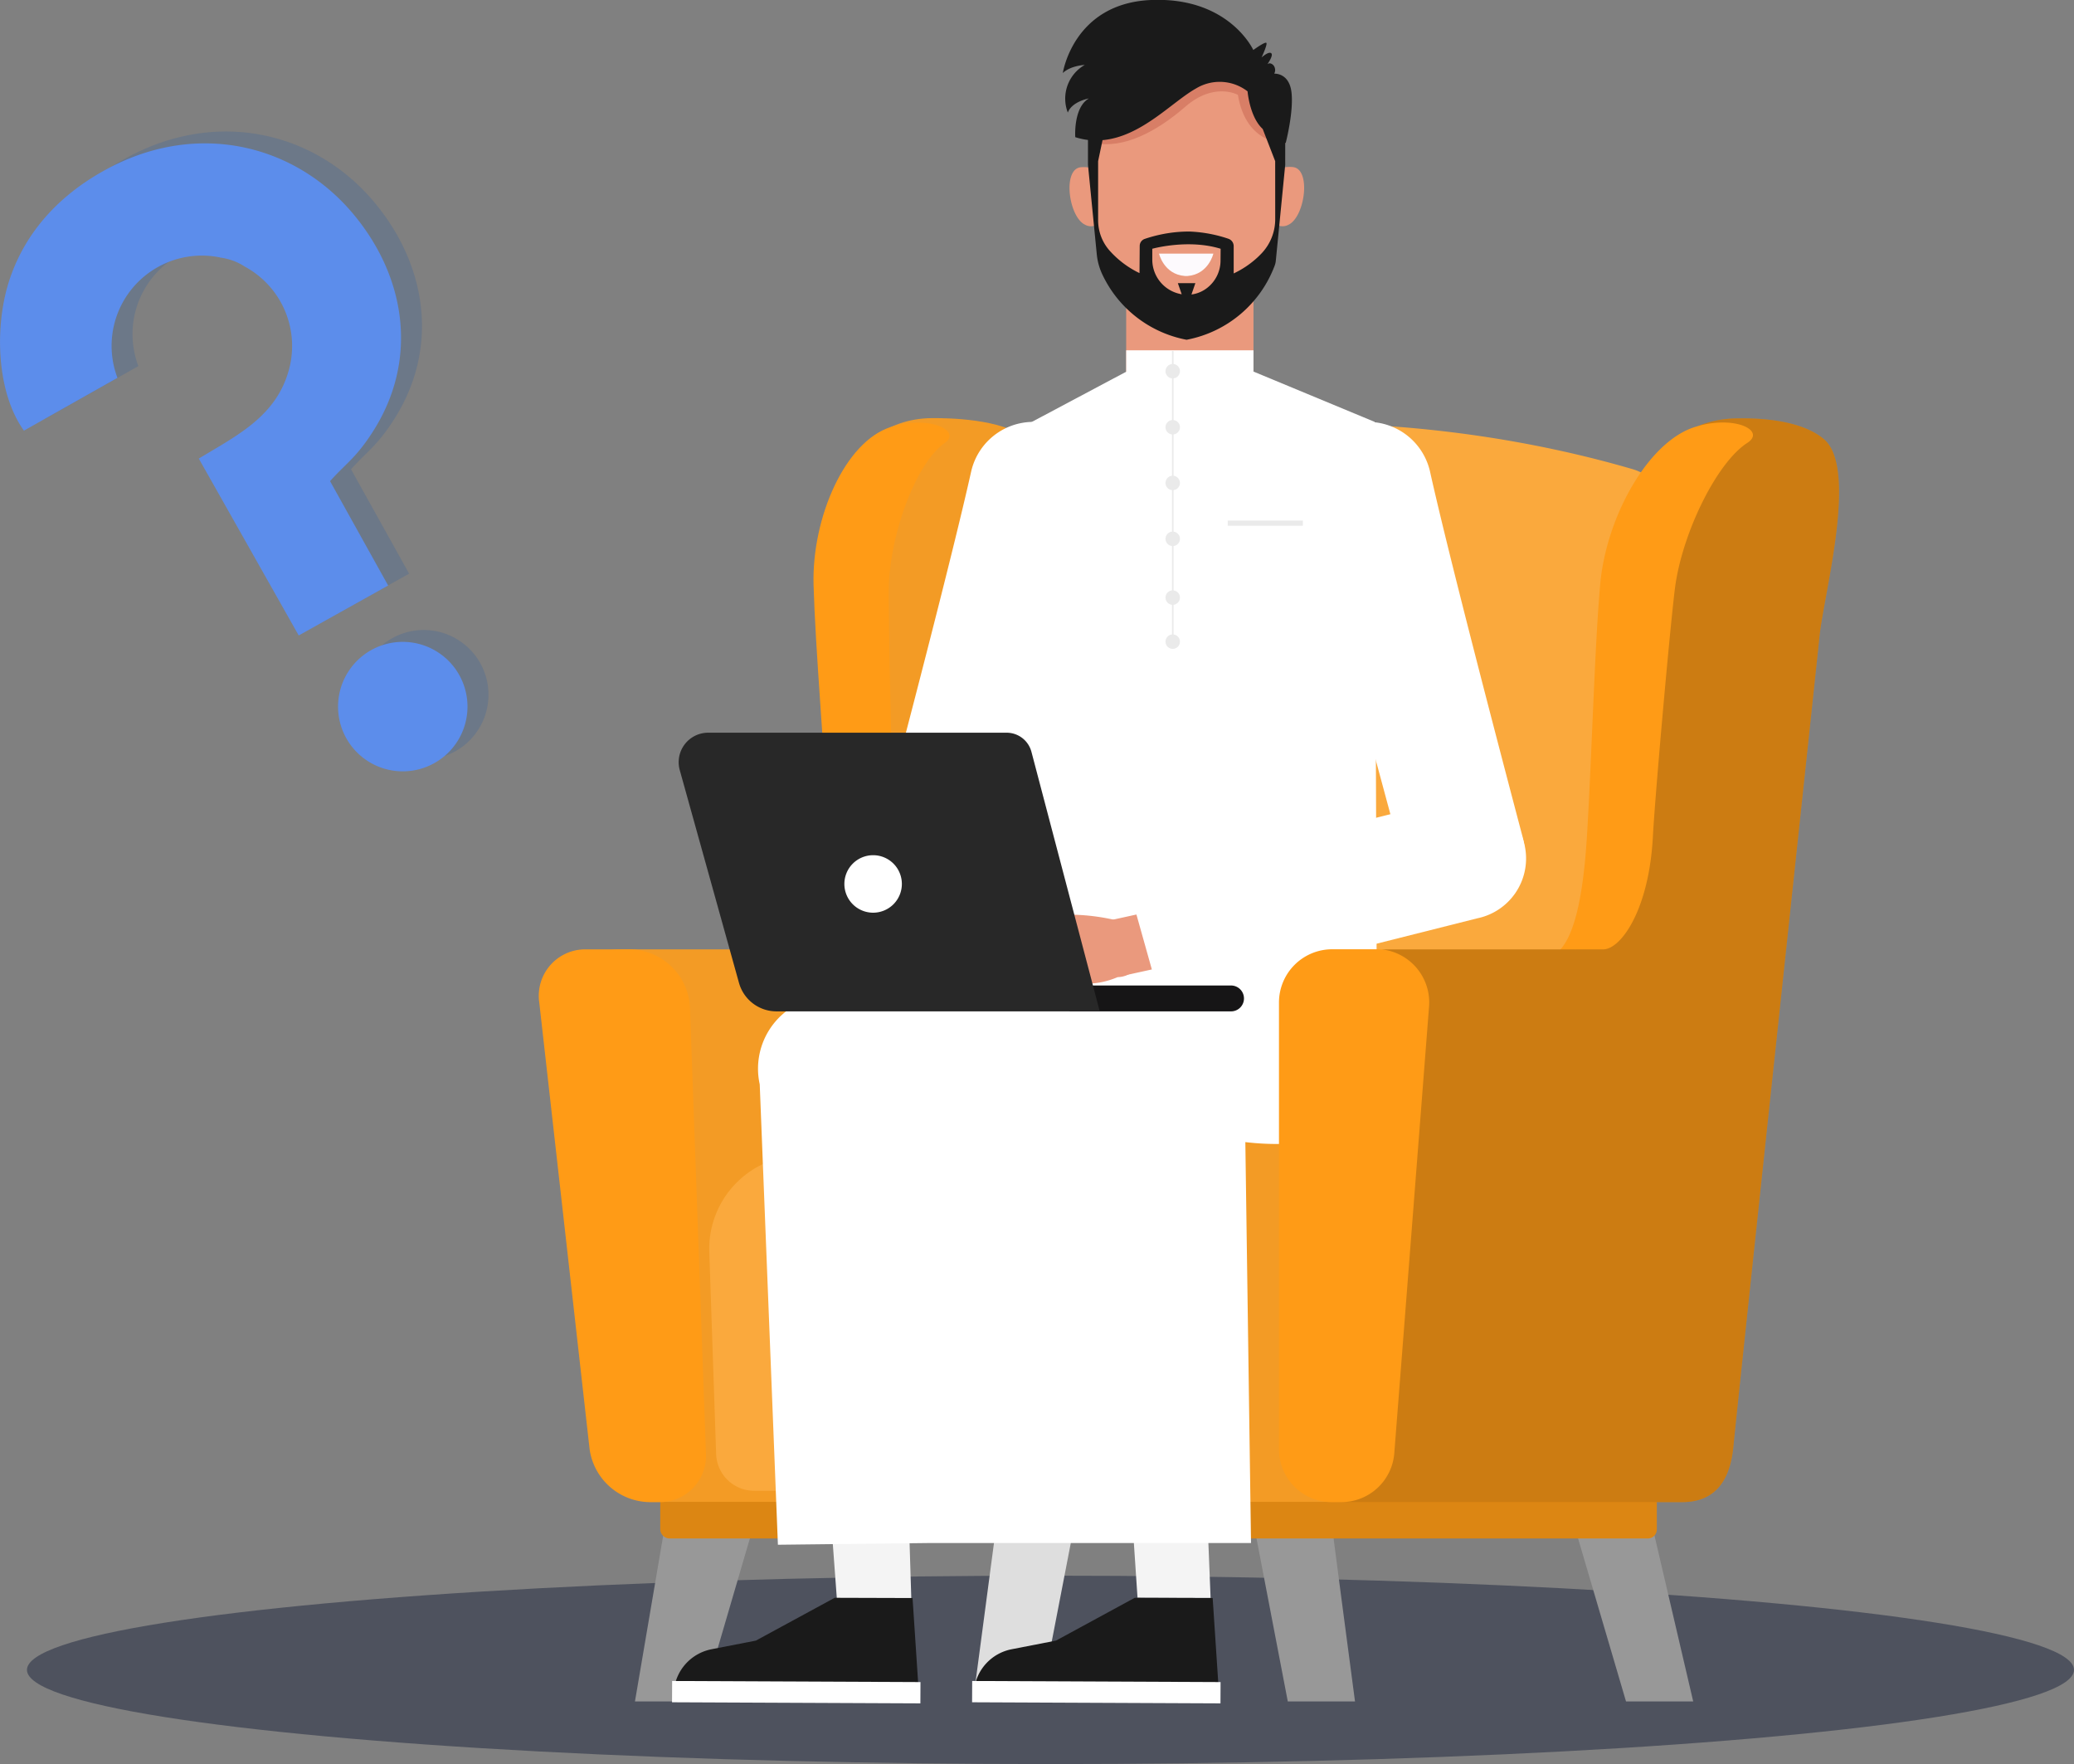<svg xmlns="http://www.w3.org/2000/svg" viewBox="0 0 606.89 516.11"><rect x="0" y="0" width="606.89" height="516.11" fill="#808080" stroke="none"/><defs><style>.cls-1{fill:#283044;opacity:0.56;}.cls-2{fill:#3063a0;opacity:0.25;}.cls-2,.cls-3{fill-rule:evenodd;}.cls-3{fill:#5c8deb;}.cls-4{fill:#989898;}.cls-5{fill:#dedede;}.cls-6{fill:#dc8613;}.cls-7{fill:#f39b25;}.cls-8{fill:#ff9b16;}.cls-9{fill:#faa93d;}.cls-10{fill:#f4f4f4;}.cls-11{fill:#1a1a1a;}.cls-12{fill:#fff;}.cls-13{fill:#ea997d;}.cls-14{fill:#d87e66;}.cls-15{fill:#fdfafd;}.cls-16{fill:#eaeaea;}.cls-17{fill:#161516;}.cls-18{fill:#282828;}.cls-19{fill-opacity:0.2;}</style></defs><g id="Layer_2" data-name="Layer 2"><g id="Layer_1-2" data-name="Layer 1"><ellipse class="cls-1" cx="307.39" cy="488.56" rx="299.5" ry="27.56"/><path class="cls-2" d="M114.67,186.78a18.94,18.94,0,1,1-7.16,25.81,18.93,18.93,0,0,1,7.16-25.81M70.47,71.88a17,17,0,0,1,7.29,2.65,26.4,26.4,0,0,1,13,29.86C87.12,118.3,75.56,123.88,64.3,130.7l29.25,51.75,26.16-14.61-17-30.54c4.83-5.4,7.48-6.68,12.43-14.34,13.34-20.66,10-44.78-5.24-63.33-17.19-21-46.54-28.3-73.66-13C21,55.21,12.05,67.28,8.32,80.34c-3.61,12.58-3.23,31,4.8,42.22l27.37-15.45a26.41,26.41,0,0,1,30-35.23Z"/><path class="cls-3" d="M108.53,190.25a18.94,18.94,0,1,1-7.16,25.81,18.95,18.95,0,0,1,7.16-25.81M64.33,75.35A17,17,0,0,1,71.63,78a26.41,26.41,0,0,1,13,29.86C81,121.77,69.43,127.34,58.17,134.17l29.24,51.75,26.17-14.61-17-30.54c4.83-5.4,7.49-6.68,12.43-14.34,13.34-20.66,10-44.78-5.23-63.33-17.19-21-46.55-28.3-73.66-13C14.83,58.68,5.92,70.75,2.18,83.81-1.42,96.39-1,114.76,7,126l27.37-15.45a26.41,26.41,0,0,1,30-35.23Z"/><g id="Chair_4" data-name="Chair 4"><path class="cls-4" d="M457.67,436.16q11.7,0,23.4,0,7.2,30.79,14.39,61.63-9.82,0-19.66,0Q466.74,467,457.67,436.16Z"/><path class="cls-4" d="M365,436.16q11.71,0,23.41,0,4,30.79,8.09,61.63-9.83,0-19.67,0Q370.89,467,365,436.16Z"/><path class="cls-4" d="M223.51,436.16l-23.41-22.3q-7.14,42-14.3,83.93,9.84,0,19.66,0Z"/><path class="cls-5" d="M316.29,436.16q-11.7,0-23.41,0-4.08,30.79-8.17,61.63,9.84,0,19.66,0Q310.34,467,316.29,436.16Z"/><path class="cls-6" d="M193.2,447.48q0-4.35,0-8.68a2.66,2.66,0,0,1,2.64-2.64H482.18a2.65,2.65,0,0,1,2.64,2.64v8.68a2.65,2.65,0,0,1-2.64,2.64H195.93A2.79,2.79,0,0,1,193.2,447.48Z"/><path class="cls-7" d="M272.79,122.33c-28.09.17-35.07,35-33.79,54.31.94,14.38,10.81,101.12,3.91,101.12H182.39c-19.91,0-23.23,15-22.13,24.94s10.13,89.88,11.84,104.86,7.32,31.84,18.55,31.84H390.42c6.22,0,3.58-90.57,3.24-104.27s-93-137.3-93.12-149.81,11.41-48.09.42-56.77C293.05,122.33,277,122.33,272.79,122.33Z"/><path class="cls-8" d="M172.52,423.91q-7.35-65.31-14.72-130.58a13.59,13.59,0,0,1,13.78-15.57h12.86a17.87,17.87,0,0,1,17.45,16.77q2.34,65.27,4.68,130.57a13.54,13.54,0,0,1-13.88,14.38h-2.8A18,18,0,0,1,172.52,423.91Z"/><path class="cls-8" d="M238.49,277.84c4.17-5.27,4.85-18.21,4-33.79-1.28-24.26-3.92-54.73-4.43-73-.51-19.58,9.2-41.88,22.64-46.13,11.07-3.58,20.86,1.1,15.75,4.68-8.09,5.62-15.66,25.36-16.34,41.19-.26,7,.85,59.93,1.7,73.89,1.28,21.53-5.62,33.11-10.81,33.11C249.81,277.76,243.17,277.76,238.49,277.84Z"/><path class="cls-9" d="M209.55,425.27q-1-29.5-2-59A27.44,27.44,0,0,1,235,337.94H348.71A11.22,11.22,0,0,1,360,349.17q0,37.88,0,75.76a11.22,11.22,0,0,1-11.24,11.23q-64,0-128,0A11.13,11.13,0,0,1,209.55,425.27Z"/><path class="cls-9" d="M278.41,320.66q3.88-81.9,7.74-163.77c.51-11,10.13-18.81,21-22.39,45.79-15,112.52-14.21,170.74,2.81,2.73.85,5.2,2.3,5.2,5v186.4a5.08,5.08,0,0,1-5.2,5H291.6A12.92,12.92,0,0,1,278.41,320.66Z"/></g><path class="cls-10" d="M244.91,468.17q-.66-9-1.33-18h22.54q.28,9.06.56,18.13Z"/><path class="cls-11" d="M244.25,467.47,221.18,480l-13,2.53a13.71,13.71,0,0,0-11,12.18l-.26,2.83,72.11.32-2-30.32Z"/><polyline class="cls-12" points="269.32 498.36 196.65 498.04 196.68 491.81 269.35 492.13 269.32 498.36"/><path class="cls-10" d="M332.86,467.47q-.58-8.69-1.16-17.37l21.84,0,.7,17.42Z"/><path class="cls-11" d="M332.05,467.47,309,480l-13,2.53a13.7,13.7,0,0,0-11,12.18l-.26,2.83,72.11.32-2-30.32Z"/><polyline class="cls-12" points="357.13 498.36 284.45 498.04 284.48 491.81 357.16 492.13 357.13 498.36"/><path class="cls-13" d="M348.17,127.22h0a18.63,18.63,0,0,0,18.62-18.63V69H329.54v39.64A18.63,18.63,0,0,0,348.17,127.22Z"/><path class="cls-13" d="M378.28,48.88a8.91,8.91,0,0,0-2.28.06c.95-23.32-11.65-36.3-28.71-36.3S317.94,26.44,318.6,49a9.1,9.1,0,0,0-2.31-.07c-5.46.47-3.6,14.5,1.2,16.81a3.68,3.68,0,0,0,2.9.29c3.7,21.63,12.09,29.92,26.9,29.92,14.61,0,22.89-9.78,26.71-30a3.63,3.63,0,0,0,3.08-.22C381.89,63.38,383.74,49.35,378.28,48.88Z"/><path class="cls-14" d="M375.68,39.36l.55,2.49s-11.51.84-14-14.1c0,0-6.93-3.88-15.36,3.45s-18.08,12.39-26.66,10.65l.13-.75,17-10.62,20.05-10.06,11.47,5.25Z"/><path class="cls-11" d="M377.91,27c-.67-5.78-5.05-5.45-5.05-5.45a2.2,2.2,0,0,0-.28-2.51c-1.06-1-1.74-.21-1.74-.21s1.91-2.67,1.13-3.27-2.81,1.25-2.81,1.25,1.91-4.08,1.35-4.3-3.77,2.12-3.77,2.12S359.66-.94,336.86,0,311,21.36,311,21.36c2.36-2.21,6.41-2.36,6.41-2.36a11.35,11.35,0,0,0-4.95,13.93c1.24-3.27,6.18-4.13,6.18-4.13-4.6,2.62-4,11.33-4,11.33a20.57,20.57,0,0,0,3.72.82v7.26l2.58,26.21a18,18,0,0,0,1.68,6A34.31,34.31,0,0,0,347.19,99.4h.05A34.33,34.33,0,0,0,373,77.7a5.36,5.36,0,0,0,.32-1.37l2.76-28.12V41.79l.14.06S378.59,32.78,377.91,27ZM357.15,76.14a10.13,10.13,0,0,1-3.71,7.93,9.43,9.43,0,0,1-4.8,2.09l1.15-3.32h-5.13l1.13,3.25a10.26,10.26,0,0,1-8.61-10.19V72.78s10.47-2.94,20,0Zm16-12a14.52,14.52,0,0,1-4,10c-.52.54-1.07,1.09-1.68,1.62A27.61,27.61,0,0,1,361,80l0-8a2.28,2.28,0,0,0-1.56-2.15,39.24,39.24,0,0,0-4.91-1.33,40.85,40.85,0,0,0-6.43-.78h0v0a40.12,40.12,0,0,0-8.14.81,41.73,41.73,0,0,0-5,1.35,2.18,2.18,0,0,0-1.46,2l-.06,8a27.79,27.79,0,0,1-8.8-6.63,13.4,13.4,0,0,1-3.31-8.89V47.15L322.62,41C334,40,343,29.78,350,25.87a13.34,13.34,0,0,1,15.06.86c.05.61.76,7.64,4.43,11h0l3.65,9.42Z"/><path class="cls-15" d="M355.05,74.2h-15.9s1.38,6.06,7.56,6.55v0l.39,0,.4,0v0C353.67,80.26,355.05,74.2,355.05,74.2Z"/><path class="cls-12" d="M402.84,284.11h0s-.44-119-.59-160.68l-35.46-14.72v-6.22H329.54v6.27l-27.68,14.72-5.79,164.15a2,2,0,0,0,0,.21,11.77,11.77,0,0,0-3.57.16l-50.64,3.35a23.23,23.23,0,0,0-4,.73,21.23,21.23,0,0,0-15.55,25.17q2.66,67.35,5.32,134.7l44.82-.51v0H350l16.07,0q-.83-58.65-1.66-117.29a77,77,0,0,0,16.86.16c4-.41,5.55-.87,6.64-1.36a25.21,25.21,0,0,0,10-8.15l.06-.07C408.69,310.35,402.68,284.11,402.84,284.11Z"/><polyline class="cls-16" points="343.39 102.7 343.39 186.86 342.94 186.86 342.94 102.7"/><path class="cls-16" d="M345.27,157.65a2.11,2.11,0,1,1-2.11-2.11A2.1,2.1,0,0,1,345.27,157.65Z"/><path class="cls-16" d="M345.27,174.84a2.11,2.11,0,1,1-2.11-2.11A2.1,2.1,0,0,1,345.27,174.84Z"/><path class="cls-16" d="M345.27,187.73a2.11,2.11,0,1,1-2.11-2.11A2.1,2.1,0,0,1,345.27,187.73Z"/><path class="cls-16" d="M345.27,141.3a2.11,2.11,0,1,1-2.11-2.11A2.1,2.1,0,0,1,345.27,141.3Z"/><path class="cls-16" d="M345.27,125a2.11,2.11,0,1,1-2.11-2.11A2.1,2.1,0,0,1,345.27,125Z"/><path class="cls-16" d="M345.27,108.59a2.11,2.11,0,1,1-2.11-2.1A2.1,2.1,0,0,1,345.27,108.59Z"/><rect class="cls-16" x="359.25" y="152.3" width="21.99" height="1.52"/><path class="cls-12" d="M418.46,138c5.47,24.58,19.84,79.45,27.12,107a17.8,17.8,0,0,1-11.91,21.54h0a17.81,17.81,0,0,1-22.51-12.36L382.1,146.5a18.66,18.66,0,0,1,14.84-22.77h0A18.67,18.67,0,0,1,418.46,138Z"/><path class="cls-12" d="M284.17,138c-5.48,24.58-19.84,79.45-27.12,107A17.79,17.79,0,0,0,269,266.59h0a17.8,17.8,0,0,0,22.5-12.36L320.53,146.5a18.67,18.67,0,0,0-14.85-22.77h0A18.66,18.66,0,0,0,284.17,138Z"/><path class="cls-13" d="M318.25,279.18h0a8.34,8.34,0,0,0,9.89,6.41l20.29-4.45a8.33,8.33,0,0,0,6.41-9.88h0a8.33,8.33,0,0,0-9.89-6.42l-20.28,4.45A8.34,8.34,0,0,0,318.25,279.18Z"/><path class="cls-13" d="M327.05,285.88a6.92,6.92,0,0,0,6.84-7.37l-.17-2.81a6.93,6.93,0,0,0-7-6.48h-.22a61.41,61.41,0,0,0-22.76-1c-16.25,2.35-22.73,11-21.62,16,1.05,4.71,20.34,2.92,27.5,2.34a25,25,0,0,0,12.46.84A24.07,24.07,0,0,0,327.05,285.88Z"/><path class="cls-12" d="M432.3,268.67l-92.88,23.4-9.69-34.52,95-23.82a17.86,17.86,0,0,1,21.59,14.54h0A17.87,17.87,0,0,1,432.3,268.67Z"/><path class="cls-17" d="M360.21,295.9H313v-7.57h47.23a3.79,3.79,0,0,1,3.78,3.79h0A3.78,3.78,0,0,1,360.21,295.9Z"/><path class="cls-18" d="M321.81,295.9H227.24a11.39,11.39,0,0,1-11-8.34l-17.33-62.24a8.63,8.63,0,0,1,8.32-10.95h87.32a7.51,7.51,0,0,1,7.27,5.6Z"/><path class="cls-12" d="M263.9,258.62a8.41,8.41,0,1,1-8.4-8.41A8.4,8.4,0,0,1,263.9,258.62Z"/><g id="Chair_4-2" data-name="Chair 4"><path class="cls-8" d="M374.25,293.33V423.91a15.45,15.45,0,0,0,15.49,15.57H492.22c6.21,0,13.7-2.55,15-16.25s23.92-224.55,25.2-237.06,11.32-48.94,1.36-57.62c-7.24-6.22-21.11-6.22-25.45-6.13a30.55,30.55,0,0,0-11.49,2.24l-.77.23c-13.87,4.25-26.13,26.55-27.83,46.13-1.62,18.3-2.39,48.77-3.83,73-.94,15.58-3.07,28.52-7.83,33.79l4.62,0a.92.92,0,0,1-.28,0H404.27c-.53,0-1.06-.08-1.59-.08H389.82A15.58,15.58,0,0,0,374.25,293.33Z"/><path class="cls-19" d="M392.55,439.48h99.67c6.21,0,13.7-2.55,15-16.25s23.92-224.55,25.2-237.06,11.32-48.94,1.36-57.62c-7.24-6.22-21.11-6.22-25.45-6.13a30.55,30.55,0,0,0-11.49,2.24c11.13-3.13,19.87,1.41,14.47,4.91-8.77,5.62-18.56,25.36-21,41.19-1.1,7-5.87,59.93-6.64,73.89-1.1,21.53-9.36,33.11-14.55,33.11-.83,0-4.29,0-7.89,0a.92.92,0,0,1-.28,0H404.27a15.61,15.61,0,0,1,13.9,16.69Q413.1,359.8,408,425.1A15.53,15.53,0,0,1,392.55,439.48Z"/></g></g></g></svg>